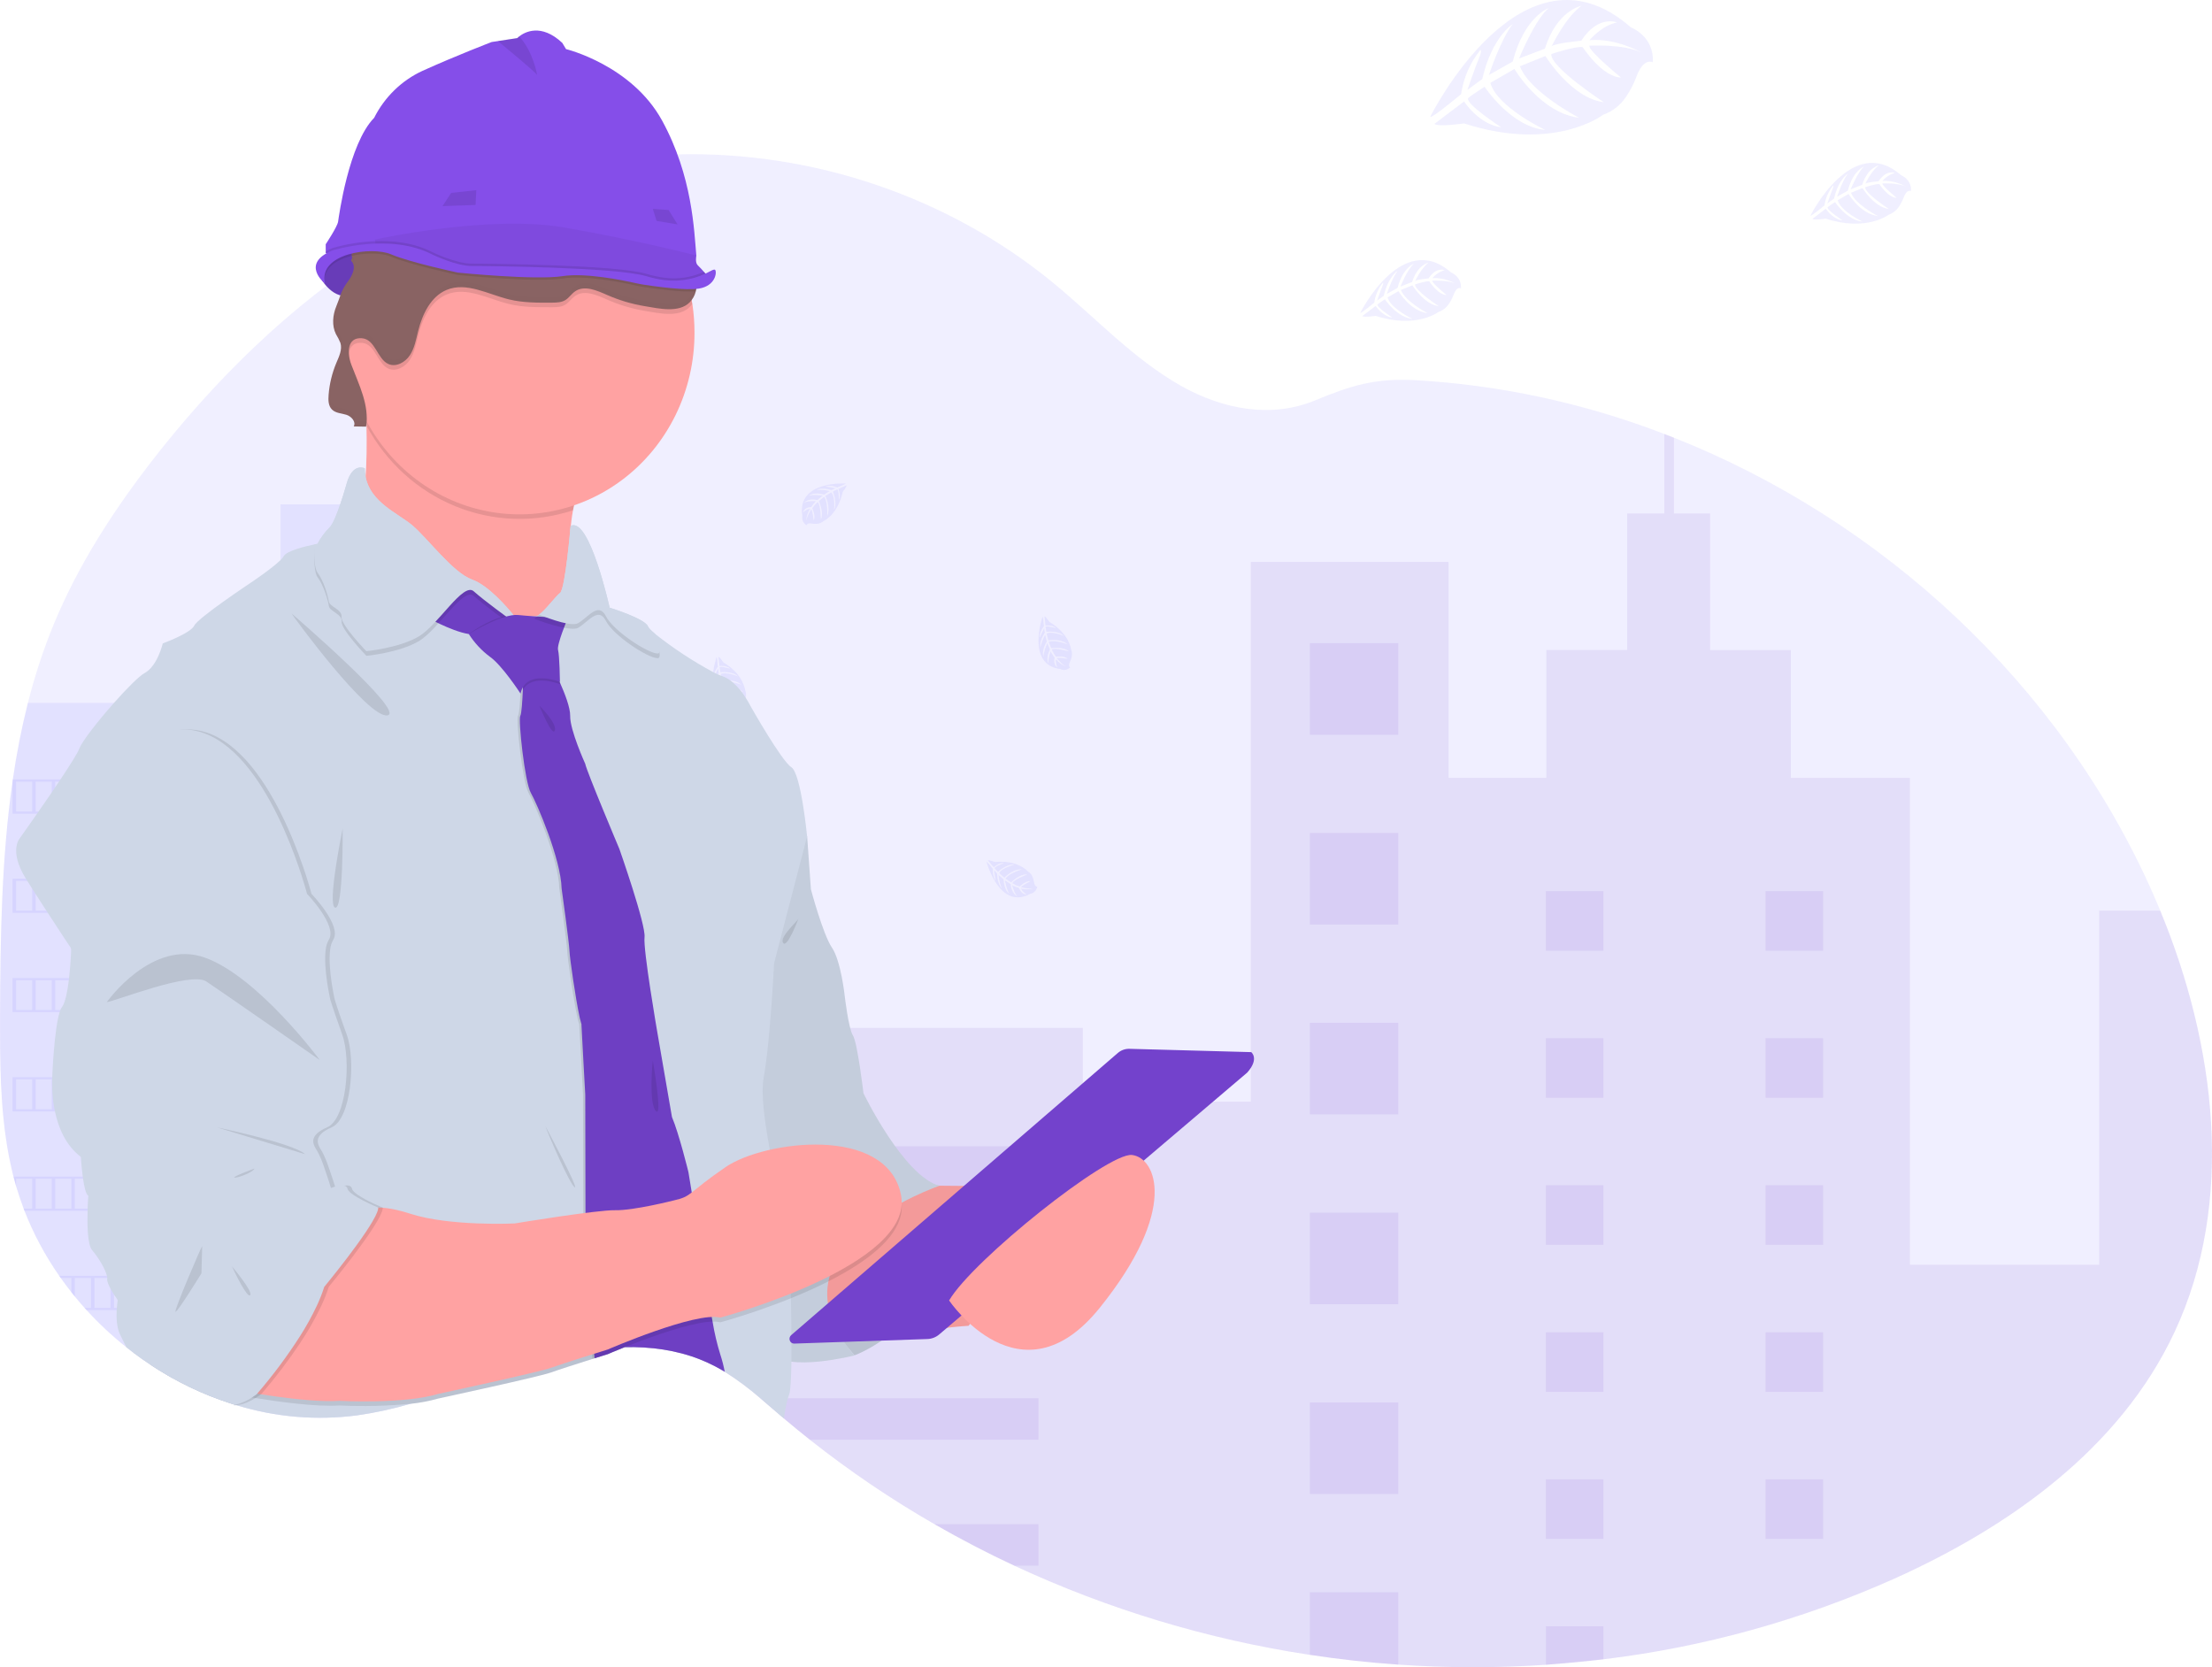 <svg width="406" height="306" viewBox="0 0 406 306" fill="none" xmlns="http://www.w3.org/2000/svg">
<g clip-path="url(#clip0_3548_22870)">
<path opacity="0.1" d="M399.12 244.493C389.064 265.992 368.634 280.367 347.47 289.848C330.525 297.388 312.613 302.34 294.294 304.549C290.786 304.98 287.266 305.315 283.735 305.553C274.711 306.162 265.659 306.152 256.637 305.522C251.211 305.148 245.803 304.55 240.414 303.729C221.689 300.899 203.434 295.392 186.17 287.365C181.188 285.04 176.306 282.503 171.526 279.752C163.541 275.167 155.89 269.983 148.635 264.243C147.029 262.972 145.444 261.673 143.879 260.348L143.236 259.802C142.005 258.751 140.786 257.676 139.548 256.633C137.49 254.847 135.306 253.224 133.013 251.777C132.858 251.683 132.703 251.589 132.544 251.499C132.12 251.244 131.688 251.005 131.249 250.777C130.344 250.305 129.417 249.88 128.47 249.506C124.097 247.78 119.413 247.153 114.666 247.259C113.878 247.259 113.091 247.314 112.299 247.368C111.194 247.447 110.085 247.565 108.979 247.714L108.57 247.772C105.047 248.289 101.564 249.064 98.147 250.091C92.869 251.66 87.686 253.621 82.469 255.39C80.254 256.147 78.035 256.868 75.797 257.516L75.305 257.657C72.123 258.584 68.883 259.287 65.609 259.759C58.168 260.745 50.611 260.114 43.419 257.908L43.169 257.833L42.707 257.692L42.075 257.488C41.014 257.143 39.963 256.765 38.921 256.355L38.288 256.104C37.279 255.701 36.291 255.268 35.324 254.805L34.692 254.507C33.682 254.021 32.694 253.507 31.727 252.966C31.379 252.777 31.034 252.573 30.694 252.381C29.664 251.785 28.654 251.16 27.665 250.506C26.615 249.813 25.587 249.09 24.583 248.337C24.118 247.992 23.659 247.638 23.205 247.274C20.585 245.199 18.133 242.907 15.871 240.422C15.746 240.293 15.629 240.159 15.511 240.03C14.909 239.355 14.319 238.669 13.747 237.967C13.535 237.708 13.323 237.449 13.115 237.182C12.436 236.324 11.781 235.447 11.15 234.55C11.055 234.421 10.964 234.287 10.873 234.158C8.286 230.452 6.142 226.435 4.486 222.195C4.433 222.065 4.384 221.932 4.338 221.802C3.834 220.456 3.373 219.087 2.956 217.696C2.786 217.115 2.623 216.519 2.479 215.939C2.43 215.766 2.385 215.589 2.343 215.417C0.253 206.894 0.015 198.033 0.015 189.223C0.015 188.196 0.015 187.169 0.015 186.144C0.075 171.894 0.287 157.401 2.317 143.347C2.317 143.249 2.343 143.151 2.358 143.057C3.037 138.326 3.961 133.636 5.126 129.007C6.345 124.15 7.902 119.392 9.787 114.769C14.455 103.394 21.243 93.043 28.782 83.449C37.868 71.905 48.28 61.252 59.877 52.462C61.543 51.199 63.231 49.972 64.943 48.783L65.734 48.245C66.01 48.053 66.287 47.853 66.563 47.684C67.131 47.292 67.699 46.923 68.275 46.551L68.918 46.135L70.145 45.351L70.523 45.127L71.178 44.735L71.826 44.343C72.583 43.88 73.349 43.427 74.124 42.985C77.433 41.074 80.82 39.327 84.286 37.745C85.308 37.277 86.337 36.826 87.372 36.392C92.07 34.41 96.897 32.77 101.816 31.485C103.633 31.009 105.462 30.591 107.302 30.23C109.472 29.796 111.654 29.436 113.848 29.151C117.338 28.696 120.849 28.425 124.366 28.339C149.097 27.716 174.077 36.055 193.458 52.038C201.182 58.408 208.122 65.951 216.796 70.834C224.368 75.086 233.232 76.847 241.341 73.501C248.043 70.736 252.404 69.363 259.931 69.783C275.506 70.692 290.861 74.019 305.482 79.652C306.073 79.875 306.663 80.107 307.25 80.338C345.38 95.459 378.164 125.485 395.194 164.069C395.643 165.089 396.081 166.117 396.508 167.152C406.666 191.726 410.331 220.536 399.12 244.493Z" fill="#6C63FF"/>
<path opacity="0.1" d="M75.787 108.803V257.524L75.294 257.665C72.112 258.592 68.873 259.295 65.598 259.767C58.158 260.753 50.6 260.122 43.408 257.916L43.158 257.841L42.696 257.7L42.064 257.496C41.004 257.151 39.952 256.773 38.91 256.363L38.278 256.112C37.268 255.709 36.28 255.276 35.313 254.813L34.681 254.515C33.671 254.029 32.683 253.515 31.716 252.974C31.368 252.786 31.023 252.582 30.683 252.389C29.653 251.793 28.643 251.168 27.654 250.514C26.604 249.822 25.577 249.098 24.572 248.345C24.108 248 23.648 247.646 23.194 247.282C20.575 245.207 18.122 242.915 15.86 240.43C15.735 240.301 15.618 240.167 15.501 240.038C14.899 239.363 14.308 238.677 13.736 237.975C13.524 237.716 13.312 237.457 13.104 237.19C12.425 236.332 11.77 235.455 11.139 234.558C11.044 234.429 10.953 234.295 10.863 234.166C8.276 230.46 6.131 226.443 4.475 222.203C4.422 222.073 4.373 221.94 4.328 221.811C3.823 220.464 3.362 219.095 2.946 217.704C2.775 217.123 2.613 216.527 2.469 215.947C2.419 215.774 2.374 215.598 2.332 215.425C0.242 206.902 0.004 198.041 0.004 189.231C0.004 188.204 0.004 187.177 0.004 186.152C0.064 171.902 0.277 157.409 2.306 143.355C2.306 143.257 2.332 143.159 2.348 143.065C3.027 138.334 3.951 133.644 5.115 129.015H43.779V108.803H51.487V92.568H68.078V108.803H75.787Z" fill="#6C63FF"/>
<path opacity="0.1" d="M399.121 244.493C389.065 265.992 368.635 280.367 347.471 289.847C330.526 297.388 312.613 302.34 294.295 304.548C290.786 304.98 287.267 305.315 283.735 305.553C274.712 306.162 265.66 306.151 256.638 305.521C251.211 305.147 245.804 304.55 240.415 303.729C221.69 300.899 203.435 295.392 186.171 287.365C181.189 285.04 176.307 282.502 171.526 279.751C163.542 275.166 155.891 269.983 148.636 264.242C147.03 262.971 145.445 261.673 143.88 260.347L143.237 259.802C142.006 258.751 140.787 257.676 139.549 256.633C137.491 254.847 135.307 253.224 133.014 251.777C132.859 251.683 132.704 251.589 132.545 251.498C132.121 251.243 131.689 251.004 131.25 250.777C130.345 250.304 129.417 249.88 128.471 249.506V188.666H198.737V202.21H229.575V103.139H265.873V142.755H283.826V119.299H298.66V94.243H305.475V79.651C306.066 79.875 306.657 80.106 307.243 80.338V94.243H313.877V119.314H328.699V142.77H350.557V232.134H385.298V167.144H396.493C406.667 191.725 410.332 220.535 399.121 244.493Z" fill="#6E3FC3"/>
<path opacity="0.1" d="M256.645 118.048H240.422V134.855H256.645V118.048Z" fill="#7342CC"/>
<path opacity="0.1" d="M256.645 152.887H240.422V169.694H256.645V152.887Z" fill="#7342CC"/>
<path opacity="0.1" d="M256.645 187.729H240.422V204.536H256.645V187.729Z" fill="#7342CC"/>
<path opacity="0.1" d="M256.645 222.571H240.422V239.379H256.645V222.571Z" fill="#7342CC"/>
<path opacity="0.1" d="M256.645 257.409H240.422V274.217H256.645V257.409Z" fill="#7342CC"/>
<path opacity="0.1" d="M256.645 292.244V305.517C251.219 305.144 245.811 304.546 240.422 303.725V292.244H256.645Z" fill="#7342CC"/>
<path opacity="0.1" d="M190.608 210.388H133.82V218.001H190.608V210.388Z" fill="#7342CC"/>
<path opacity="0.1" d="M190.608 233.511H133.82V241.124H190.608V233.511Z" fill="#7342CC"/>
<path opacity="0.1" d="M190.608 256.633V264.242H148.642C147.037 262.971 145.452 261.673 143.887 260.347L143.243 259.802C142.013 258.751 140.794 257.676 139.556 256.633H190.608Z" fill="#7342CC"/>
<path opacity="0.1" d="M190.609 279.752V287.365H186.179C181.196 285.041 176.315 282.503 171.534 279.752H190.609Z" fill="#7342CC"/>
<path opacity="0.1" d="M294.302 163.56H283.742V174.499H294.302V163.56Z" fill="#7342CC"/>
<path opacity="0.1" d="M65.621 112.576H55.062V123.516H65.621V112.576Z" fill="#7342CC"/>
<path opacity="0.1" d="M65.621 137.993H55.062V148.933H65.621V137.993Z" fill="#7342CC"/>
<path opacity="0.1" d="M65.621 163.406H55.062V174.346H65.621V163.406Z" fill="#7342CC"/>
<path opacity="0.1" d="M65.621 188.823H55.062V199.763H65.621V188.823Z" fill="#7342CC"/>
<path opacity="0.1" d="M65.621 214.24H55.062V225.18H65.621V214.24Z" fill="#7342CC"/>
<path opacity="0.1" d="M65.621 239.653H55.062V250.593H65.621V239.653Z" fill="#7342CC"/>
<path opacity="0.1" d="M334.62 163.56H324.061V174.499H334.62V163.56Z" fill="#7342CC"/>
<path opacity="0.1" d="M294.302 190.545H283.742V201.484H294.302V190.545Z" fill="#7342CC"/>
<path opacity="0.1" d="M334.62 190.545H324.061V201.484H334.62V190.545Z" fill="#7342CC"/>
<path opacity="0.1" d="M294.302 217.535H283.742V228.475H294.302V217.535Z" fill="#7342CC"/>
<path opacity="0.1" d="M334.62 217.535H324.061V228.475H334.62V217.535Z" fill="#7342CC"/>
<path opacity="0.1" d="M294.302 244.524H283.742V255.464H294.302V244.524Z" fill="#7342CC"/>
<path opacity="0.1" d="M334.62 244.524H324.061V255.464H334.62V244.524Z" fill="#7342CC"/>
<path opacity="0.1" d="M294.302 271.51H283.742V282.449H294.302V271.51Z" fill="#7342CC"/>
<path opacity="0.1" d="M334.62 271.51H324.061V282.449H334.62V271.51Z" fill="#7342CC"/>
<path opacity="0.1" d="M283.742 305.552V298.496H294.302V304.548L283.742 305.552Z" fill="#7342CC"/>
<path opacity="0.1" d="M2.31 143.068V149.344H42.696V143.068H2.31ZM5.906 148.952H2.942V143.461H5.906V148.952ZM9.503 148.952H6.539V143.461H9.503V148.952ZM13.1 148.952H10.136V143.461H13.1V148.952ZM16.697 148.952H13.732V143.461H16.697V148.952ZM20.294 148.952H17.329V143.461H20.294V148.952ZM23.89 148.952H20.926V143.461H23.89V148.952ZM27.487 148.952H24.523V143.461H27.487V148.952ZM31.084 148.952H28.119V143.461H31.084V148.952ZM34.681 148.952H31.716V143.461H34.681V148.952ZM38.278 148.952H35.313V143.461H38.278V148.952ZM42.064 148.952H38.91V143.461H42.064V148.952Z" fill="#6C63FF"/>
<path opacity="0.1" d="M2.31 161.291V167.547H42.696V161.291H2.31ZM5.906 167.155H2.942V161.683H5.906V167.155ZM9.503 167.155H6.539V161.683H9.503V167.155ZM13.1 167.155H10.136V161.683H13.1V167.155ZM16.697 167.155H13.732V161.683H16.697V167.155ZM20.294 167.155H17.329V161.683H20.294V167.155ZM23.89 167.155H20.926V161.683H23.89V167.155ZM27.487 167.155H24.523V161.683H27.487V167.155ZM31.084 167.155H28.119V161.683H31.084V167.155ZM34.681 167.155H31.716V161.683H34.681V167.155ZM38.278 167.155H35.313V161.683H38.278V167.155ZM42.064 167.155H38.91V161.683H42.064V167.155Z" fill="#6C63FF"/>
<path opacity="0.1" d="M2.31 179.511V185.767H42.696V179.511H2.31ZM5.906 185.375H2.942V179.903H5.906V185.375ZM9.503 185.375H6.539V179.903H9.503V185.375ZM13.1 185.375H10.136V179.903H13.1V185.375ZM16.697 185.375H13.732V179.903H16.697V185.375ZM20.294 185.375H17.329V179.903H20.294V185.375ZM23.89 185.375H20.926V179.903H23.89V185.375ZM27.487 185.375H24.523V179.903H27.487V185.375ZM31.084 185.375H28.119V179.903H31.084V185.375ZM34.681 185.375H31.716V179.903H34.681V185.375ZM38.278 185.375H35.313V179.903H38.278V185.375ZM42.064 185.375H38.91V179.903H42.064V185.375Z" fill="#6C63FF"/>
<path opacity="0.1" d="M2.31 197.715V203.991H42.696V197.715H2.31ZM5.906 203.598H2.942V198.107H5.906V203.598ZM9.503 203.598H6.539V198.107H9.503V203.598ZM13.1 203.598H10.136V198.107H13.1V203.598ZM16.697 203.598H13.732V198.107H16.697V203.598ZM20.294 203.598H17.329V198.107H20.294V203.598ZM23.89 203.598H20.926V198.107H23.89V203.598ZM27.487 203.598H24.523V198.107H27.487V203.598ZM31.084 203.598H28.119V198.107H31.084V203.598ZM34.681 203.598H31.716V198.107H34.681V203.598ZM38.278 203.598H35.313V198.107H38.278V203.598ZM42.064 203.598H38.91V198.107H42.064V203.598Z" fill="#6C63FF"/>
<path opacity="0.1" d="M2.465 215.95C2.609 216.539 2.772 217.127 2.942 217.707V216.342H5.906V221.834H4.324C4.369 221.963 4.418 222.097 4.471 222.226H42.711V215.95H2.465ZM9.503 221.834H6.539V216.342H9.503V221.834ZM13.1 221.834H10.136V216.342H13.1V221.834ZM16.697 221.834H13.732V216.342H16.697V221.834ZM20.294 221.834H17.329V216.342H20.294V221.834ZM23.89 221.834H20.926V216.342H23.89V221.834ZM27.487 221.834H24.523V216.342H27.487V221.834ZM31.084 221.834H28.119V216.342H31.084V221.834ZM34.681 221.834H31.716V216.342H34.681V221.834ZM38.278 221.834H35.313V216.342H38.278V221.834ZM42.064 221.834H38.91V216.342H42.064V221.834Z" fill="#6C63FF"/>
<path opacity="0.1" d="M10.858 234.169C10.949 234.298 11.04 234.432 11.135 234.561H13.1V237.193C13.308 237.456 13.52 237.715 13.732 237.978V234.565H16.697V240.056H15.496C15.614 240.186 15.731 240.319 15.856 240.449H42.696V234.173L10.858 234.169ZM20.293 240.053H17.329V234.561H20.293V240.053ZM23.89 240.053H20.926V234.561H23.89V240.053ZM27.487 240.053H24.523V234.561H27.487V240.053ZM31.084 240.053H28.119V234.561H31.084V240.053ZM34.681 240.053H31.716V234.561H34.681V240.053ZM38.277 240.053H35.313V234.561H38.277V240.053ZM42.063 240.053H38.91V234.561H42.063V240.053Z" fill="#6C63FF"/>
<path opacity="0.1" d="M30.683 252.389C31.023 252.589 31.368 252.781 31.716 252.973V252.781H34.681V254.515L35.313 254.813V252.781H38.278V256.111L38.91 256.362V252.781H42.064V257.488L42.696 257.692V252.389H30.683Z" fill="#6C63FF"/>
<path opacity="0.1" d="M155.216 88.74C155.216 88.74 146.189 88.175 147.265 94.725C147.21 95.058 147.258 95.401 147.402 95.704C147.546 96.007 147.779 96.254 148.067 96.412C148.067 96.412 148.067 95.925 148.991 96.09C149.315 96.145 149.644 96.161 149.972 96.137C150.415 96.107 150.836 95.928 151.172 95.627C151.172 95.627 153.709 94.541 154.697 90.246C154.697 90.246 155.424 89.308 155.397 89.069L153.883 89.744C153.883 89.744 154.405 90.881 153.996 91.827C153.996 91.827 153.947 89.787 153.652 89.834C153.595 89.834 152.861 90.226 152.861 90.226C152.861 90.226 153.758 92.211 153.08 93.651C153.08 93.651 153.338 91.211 152.584 90.371L151.486 91.026C151.486 91.026 152.535 93.074 151.823 94.745C151.823 94.745 152.009 92.184 151.263 91.187L150.29 91.972C150.29 91.972 151.274 93.988 150.668 95.376C150.668 95.376 150.589 92.391 150.074 92.164C149.705 92.487 149.375 92.856 149.093 93.262C149.093 93.262 149.767 94.725 149.351 95.498C149.351 95.498 149.093 93.513 148.881 93.501C148.881 93.501 148.037 94.819 147.95 95.722C147.989 94.885 148.24 94.073 148.677 93.368C148.189 93.464 147.739 93.705 147.382 94.062C147.382 94.062 147.515 93.133 148.897 93.05C148.897 93.05 149.597 92.054 149.786 91.991C149.786 91.991 148.42 91.874 147.59 92.254C147.59 92.254 148.321 91.376 150.036 91.776L150.994 90.964C150.994 90.964 149.196 90.709 148.435 90.991C148.435 90.991 149.309 90.207 151.252 90.779L152.296 90.132C151.494 89.95 150.672 89.876 149.851 89.912C149.851 89.912 150.812 89.375 152.603 89.96L153.36 89.611C153.36 89.611 152.225 89.383 151.91 89.348C151.596 89.312 151.562 89.218 151.562 89.218C152.273 89.095 153.003 89.18 153.671 89.462C153.671 89.462 155.242 88.842 155.216 88.74Z" fill="#6C63FF"/>
<path opacity="0.1" d="M131.522 120.618C131.522 120.618 128.436 129.419 134.804 130.223C135.096 130.372 135.425 130.421 135.746 130.364C136.066 130.307 136.361 130.147 136.588 129.906C136.588 129.906 136.145 129.753 136.554 128.894C136.697 128.589 136.806 128.267 136.879 127.937C136.975 127.487 136.927 127.018 136.743 126.599C136.743 126.599 136.459 123.771 132.764 121.571C132.764 121.571 132.105 120.578 131.874 120.539L132.063 122.245C132.063 122.245 133.263 122.049 134.024 122.724C134.024 122.724 132.131 122.194 132.082 122.5C132.082 122.559 132.222 123.398 132.222 123.398C132.222 123.398 134.312 123.069 135.452 124.152C135.452 124.152 133.263 123.202 132.275 123.716L132.571 124.964C132.571 124.964 134.763 124.509 136.107 125.685C136.107 125.685 133.79 124.779 132.654 125.234L133.104 126.411C133.104 126.411 135.251 126.019 136.364 126.995C136.364 126.995 133.578 126.211 133.226 126.674C133.419 127.13 133.666 127.561 133.96 127.956C133.96 127.956 135.509 127.705 136.103 128.349C136.103 128.349 134.191 128.039 134.123 128.243C134.123 128.243 135.103 129.459 135.914 129.812C135.153 129.533 134.475 129.053 133.949 128.419C133.899 128.932 133.995 129.449 134.225 129.906C134.225 129.906 133.4 129.513 133.714 128.121C133.714 128.121 132.987 127.144 132.987 126.944C132.987 126.944 132.487 128.266 132.608 129.2C132.608 129.2 132.003 128.223 132.858 126.634L132.381 125.458C132.381 125.458 131.624 127.172 131.677 128.011C131.677 128.011 131.208 126.917 132.283 125.148L131.984 123.928C131.587 124.669 131.286 125.46 131.086 126.281C131.086 126.281 130.859 125.171 131.908 123.559L131.798 122.72C131.798 122.72 131.268 123.771 131.143 124.089C131.018 124.407 130.924 124.395 130.924 124.395C131.011 123.653 131.295 122.951 131.745 122.367C131.745 122.367 131.624 120.618 131.522 120.618Z" fill="#6C63FF"/>
<path opacity="0.1" d="M191.354 113.196C191.354 113.196 188.272 122.013 194.637 122.798C194.93 122.946 195.26 122.995 195.581 122.937C195.902 122.879 196.197 122.718 196.424 122.476C196.424 122.476 195.977 122.323 196.39 121.468C196.534 121.162 196.642 120.84 196.712 120.507C196.809 120.058 196.762 119.589 196.579 119.169C196.579 119.169 196.295 116.341 192.6 114.141C192.6 114.141 191.937 113.153 191.707 113.113L191.9 114.816C191.9 114.816 193.1 114.623 193.861 115.298C193.861 115.298 191.968 114.769 191.915 115.071C191.915 115.133 192.055 115.969 192.055 115.969C192.055 115.969 194.145 115.643 195.288 116.722C195.288 116.722 193.1 115.777 192.108 116.286L192.407 117.538C192.407 117.538 194.599 117.079 195.943 118.259C195.943 118.259 193.622 117.349 192.486 117.804L192.937 118.981C192.937 118.981 195.084 118.589 196.197 119.566C196.197 119.566 193.414 118.781 193.058 119.248C193.258 119.706 193.512 120.137 193.815 120.53C193.815 120.53 195.36 120.276 195.958 120.923C195.958 120.923 194.046 120.613 193.978 120.821C193.978 120.821 194.955 122.033 195.765 122.39C195.005 122.112 194.328 121.632 193.804 120.997C193.754 121.51 193.849 122.026 194.077 122.484C194.077 122.484 193.255 122.092 193.569 120.703C193.569 120.703 192.842 119.722 192.839 119.526C192.839 119.526 192.343 120.852 192.46 121.782C192.46 121.782 191.854 120.809 192.71 119.216L192.233 118.04C192.233 118.04 191.476 119.754 191.529 120.589C191.529 120.589 191.059 119.499 192.134 117.73L191.831 116.506C191.435 117.247 191.134 118.038 190.934 118.86C190.934 118.86 190.711 117.75 191.76 116.137L191.65 115.298C191.65 115.298 191.12 116.349 190.991 116.667C190.862 116.985 190.771 116.973 190.771 116.973C190.861 116.231 191.147 115.529 191.597 114.945C191.597 114.945 191.46 113.2 191.354 113.196Z" fill="#6C63FF"/>
<path opacity="0.1" d="M105.826 185.163C105.826 185.163 102.74 193.969 109.108 194.773C109.4 194.922 109.73 194.971 110.05 194.913C110.371 194.855 110.665 194.694 110.891 194.452C110.891 194.452 110.448 194.299 110.857 193.444C111.003 193.138 111.112 192.815 111.183 192.483C111.281 192.033 111.233 191.563 111.047 191.145C111.047 191.145 110.763 188.317 107.067 186.12C107.067 186.12 106.409 185.128 106.178 185.089L106.367 186.791C106.367 186.791 107.571 186.599 108.328 187.274C108.328 187.274 106.435 186.744 106.386 187.046C106.386 187.109 106.526 187.944 106.526 187.944C106.526 187.944 108.616 187.619 109.756 188.697C109.756 188.697 107.567 187.752 106.579 188.262L106.874 189.513C106.874 189.513 109.066 189.054 110.411 190.235C110.411 190.235 108.093 189.325 106.958 189.78L107.408 190.957C107.408 190.957 109.555 190.564 110.668 191.541C110.668 191.541 107.885 190.757 107.529 191.223C107.723 191.68 107.97 192.111 108.264 192.506C108.264 192.506 109.812 192.251 110.411 192.898C110.411 192.898 108.495 192.588 108.427 192.796C108.427 192.796 109.407 194.008 110.217 194.365C109.456 194.089 108.779 193.61 108.252 192.977C108.202 193.488 108.298 194.004 108.529 194.459C108.529 194.459 107.703 194.067 108.018 192.679C108.018 192.679 107.295 191.698 107.291 191.502C107.291 191.502 106.791 192.828 106.912 193.757C106.912 193.757 106.306 192.785 107.162 191.192L106.685 190.015C106.685 190.015 105.928 191.729 105.985 192.565C105.985 192.565 105.515 191.474 106.59 189.705L106.287 188.486C105.89 189.226 105.589 190.017 105.39 190.839C105.39 190.839 105.163 189.725 106.212 188.117L106.102 187.274C106.102 187.274 105.572 188.325 105.447 188.643C105.322 188.96 105.227 188.948 105.227 188.948C105.315 188.206 105.601 187.504 106.053 186.921C106.053 186.921 105.928 185.163 105.826 185.163Z" fill="#6C63FF"/>
<path opacity="0.1" d="M93.581 102.17C93.581 102.17 90.499 110.972 96.864 111.776C97.156 111.924 97.486 111.974 97.807 111.917C98.127 111.86 98.423 111.699 98.651 111.458C98.651 111.458 98.204 111.305 98.617 110.446C98.759 110.14 98.867 109.818 98.938 109.485C99.035 109.038 98.989 108.57 98.806 108.152C98.806 108.152 98.522 105.324 94.823 103.123C94.823 103.123 94.164 102.131 93.933 102.092L94.126 103.798C94.126 103.798 95.326 103.602 96.084 104.277C96.084 104.277 94.191 103.747 94.141 104.053C94.141 104.112 94.281 104.951 94.281 104.951C94.281 104.951 96.371 104.622 97.515 105.704C97.515 105.704 95.326 104.755 94.334 105.269L94.63 106.516C94.63 106.516 96.822 106.057 98.17 107.238C98.17 107.238 95.849 106.328 94.713 106.787L95.163 107.964C95.163 107.964 97.31 107.571 98.423 108.552C98.423 108.552 95.641 107.767 95.285 108.23C95.479 108.687 95.725 109.118 96.019 109.513C96.019 109.513 97.568 109.262 98.166 109.905C98.166 109.905 96.254 109.595 96.186 109.799C96.186 109.799 97.163 111.015 97.973 111.368C97.213 111.088 96.535 110.608 96.008 109.976C95.958 110.489 96.054 111.005 96.284 111.462C96.284 111.462 95.459 111.07 95.777 109.678C95.777 109.678 95.05 108.701 95.046 108.501C95.046 108.501 94.55 109.823 94.668 110.756C94.668 110.756 94.058 109.78 94.917 108.191L94.437 107.014C94.437 107.014 93.679 108.728 93.736 109.568C93.736 109.568 93.267 108.474 94.342 106.705L94.039 105.485C93.643 106.226 93.341 107.017 93.142 107.838C93.142 107.838 92.918 106.728 93.963 105.116L93.857 104.277C93.857 104.277 93.323 105.328 93.198 105.642C93.074 105.955 92.979 105.951 92.979 105.951C93.067 105.209 93.352 104.507 93.804 103.924C93.804 103.924 93.687 102.17 93.581 102.17Z" fill="#6C63FF"/>
<path opacity="0.1" d="M116.465 150.102C116.465 150.102 118.846 159.123 124.495 155.985C124.816 155.932 125.113 155.775 125.343 155.537C125.573 155.299 125.724 154.992 125.775 154.659C125.775 154.659 125.328 154.801 125.188 153.855C125.135 153.52 125.043 153.192 124.915 152.879C124.748 152.453 124.448 152.097 124.064 151.867C124.064 151.867 122.258 149.725 118.006 150.133C118.006 150.133 116.915 149.721 116.703 149.827L117.809 151.102C117.809 151.102 118.683 150.227 119.679 150.317C119.679 150.317 117.828 151.023 117.964 151.294C117.994 151.349 118.577 151.945 118.577 151.945C118.577 151.945 120.092 150.427 121.637 150.627C121.637 150.627 119.323 151.161 118.801 152.173L119.736 153.016C119.736 153.016 121.273 151.333 123.03 151.49C123.03 151.49 120.626 152.133 119.952 153.185L120.982 153.887C120.982 153.887 122.496 152.275 123.973 152.42C123.973 152.42 121.269 153.451 121.228 154.032C121.641 154.289 122.084 154.494 122.545 154.64C122.545 154.64 123.681 153.51 124.51 153.671C124.51 153.671 122.773 154.561 122.833 154.769C122.833 154.769 124.31 155.161 125.162 154.973C124.386 155.201 123.566 155.214 122.784 155.012C123.027 155.461 123.394 155.826 123.836 156.06C123.836 156.06 122.943 156.228 122.428 154.906C122.428 154.906 121.292 154.542 121.171 154.377C121.171 154.377 121.504 155.758 122.117 156.448C122.117 156.448 121.08 156.013 120.895 154.2L119.846 153.522C119.846 153.522 120.19 155.369 120.69 156.024C120.69 156.024 119.698 155.412 119.592 153.326L118.668 152.51C118.758 153.356 118.954 154.187 119.251 154.981C119.251 154.981 118.453 154.196 118.411 152.267L117.854 151.643C117.854 151.643 118.006 152.82 118.078 153.153C118.15 153.487 118.078 153.545 118.078 153.545C117.737 152.886 117.579 152.142 117.623 151.396C117.623 151.396 116.552 150.043 116.465 150.102Z" fill="#6C63FF"/>
<path opacity="0.1" d="M181.07 158.158C181.07 158.158 183.452 167.179 189.097 164.041C189.419 163.99 189.717 163.834 189.947 163.595C190.178 163.357 190.33 163.049 190.38 162.716C190.38 162.716 189.93 162.857 189.79 161.931C189.739 161.595 189.649 161.267 189.521 160.955C189.35 160.529 189.05 160.174 188.665 159.943C188.665 159.943 186.859 157.801 182.607 158.213C182.607 158.213 181.517 157.797 181.309 157.903L182.411 159.178C182.411 159.178 183.285 158.303 184.281 158.393C184.281 158.393 182.43 159.099 182.57 159.37C182.596 159.425 183.183 160.021 183.183 160.021C183.183 160.021 184.697 158.503 186.242 158.703C186.242 158.703 183.925 159.237 183.403 160.249L184.341 161.092C184.341 161.092 185.856 159.409 187.632 159.566C187.632 159.566 185.231 160.209 184.557 161.261L185.587 161.963C185.587 161.963 187.102 160.351 188.574 160.496C188.574 160.496 185.871 161.527 185.833 162.108C186.245 162.366 186.687 162.57 187.147 162.716C187.147 162.716 188.283 161.586 189.112 161.747C189.112 161.747 187.378 162.637 187.435 162.845C187.435 162.845 188.911 163.237 189.767 163.049C188.99 163.277 188.169 163.29 187.386 163.088C187.63 163.536 187.996 163.9 188.438 164.136C188.438 164.136 187.545 164.304 187.03 162.982C187.03 162.982 185.894 162.618 185.776 162.453C185.776 162.453 186.106 163.834 186.719 164.524C186.719 164.524 185.682 164.089 185.496 162.276L184.448 161.59C184.448 161.59 184.792 163.437 185.296 164.092C185.296 164.092 184.304 163.481 184.198 161.394L183.27 160.578C183.36 161.425 183.557 162.256 183.857 163.049C183.857 163.049 183.054 162.265 183.013 160.335L182.456 159.711C182.456 159.711 182.607 160.888 182.679 161.221C182.751 161.555 182.679 161.614 182.679 161.614C182.338 160.955 182.181 160.21 182.225 159.464C182.225 159.464 181.157 158.099 181.07 158.158Z" fill="#6C63FF"/>
<path d="M156.832 248.757C156.832 248.757 176.475 241.905 172.408 217.625L147.458 210.914L141.665 230.836L156.832 248.757Z" fill="#CED7E7"/>
<path opacity="0.1" d="M141.665 230.836L156.828 248.757C156.828 248.757 176.471 241.905 172.405 217.625L141.665 230.836Z" fill="black"/>
<path d="M59.127 51.466C59.127 51.466 61.778 55.933 65.401 53.702C69.024 51.47 65.549 45.304 65.549 45.304C65.549 45.304 58.609 44.319 59.127 51.466Z" fill="#7342CC"/>
<path opacity="0.1" d="M65.401 53.701C64.974 53.988 64.494 54.181 63.992 54.268C63.49 54.356 62.976 54.337 62.482 54.211C61.153 53.862 60.131 52.803 59.582 52.109C59.418 51.905 59.266 51.692 59.127 51.469C58.942 48.92 59.707 47.402 60.767 46.508C62.224 45.28 64.243 45.229 65.113 45.268C65.382 45.268 65.537 45.307 65.537 45.307L65.609 45.433C65.712 45.633 65.935 46.076 66.173 46.668C66.984 48.61 67.949 52.128 65.401 53.701Z" fill="black"/>
<path d="M158.763 216.483L172.393 217.625L197.76 217.841L177.773 243.336C177.773 243.336 171.432 243.693 170.125 244.619C168.819 245.544 150.479 245.05 150.479 245.05L147.519 231.981L158.763 216.483Z" fill="#FFA2A2"/>
<path opacity="0.05" d="M158.763 216.483L172.393 217.625L197.76 217.841L177.773 243.336C177.773 243.336 171.432 243.693 170.125 244.619C168.819 245.544 150.479 245.05 150.479 245.05L147.519 231.981L158.763 216.483Z" fill="black"/>
<path d="M144.978 147.936L148.147 153.506L148.836 163.217C148.836 163.217 151.043 171.498 152.698 173.926C154.352 176.353 155.041 182.782 155.041 182.782C155.041 182.782 155.73 188.78 156.556 190.062C157.381 191.345 158.486 200.653 158.486 200.653C158.486 200.653 165.794 215.789 172.408 217.644C172.408 217.644 139.601 228.784 156.832 248.776C156.832 248.776 144.565 251.914 141.669 248.349C138.772 244.783 131.192 191.941 131.192 191.941L133.536 147.383L144.978 147.936Z" fill="#CED7E7"/>
<path opacity="0.05" d="M144.978 147.936L148.147 153.506L148.836 163.217C148.836 163.217 151.043 171.498 152.698 173.926C154.352 176.353 155.041 182.782 155.041 182.782C155.041 182.782 155.73 188.78 156.556 190.062C157.381 191.345 158.486 200.653 158.486 200.653C158.486 200.653 165.794 215.789 172.408 217.644C172.408 217.644 139.601 228.784 156.832 248.776C156.832 248.776 144.565 251.914 141.669 248.349C138.772 244.783 131.192 191.941 131.192 191.941L133.536 147.383L144.978 147.936Z" fill="black"/>
<path d="M105.174 93.655C104.253 98.603 104.526 103.709 105.969 108.521L100.865 123.657C100.865 123.657 61.993 101.237 65.302 95.808C67.177 92.729 67.415 84.583 67.264 78.111C67.154 73.192 66.817 69.246 66.817 69.246C66.817 69.246 114.522 74.106 108.173 85.387C106.736 87.951 105.722 90.745 105.174 93.655Z" fill="#FFA2A2"/>
<path opacity="0.1" d="M108.173 85.387C106.736 87.951 105.723 90.745 105.174 93.655C98.095 96.001 90.45 95.735 83.538 92.901C76.627 90.067 70.876 84.841 67.264 78.111C67.154 73.192 66.817 69.246 66.817 69.246C66.817 69.246 114.511 74.106 108.173 85.387Z" fill="black"/>
<path d="M127.471 61.106C127.475 66.342 126.285 71.505 124 76.175C121.715 80.845 118.398 84.89 114.32 87.983C110.241 91.075 105.516 93.126 100.528 93.97C95.54 94.814 90.43 94.427 85.614 92.84C80.798 91.253 76.411 88.511 72.81 84.837C69.209 81.163 66.496 76.66 64.891 71.696C63.286 66.731 62.835 61.444 63.574 56.264C64.312 51.084 66.22 46.158 69.142 41.887C69.597 41.225 70.075 40.579 70.577 39.949C73.439 36.345 77.001 33.405 81.031 31.32C83.217 30.186 85.523 29.32 87.903 28.739C92.199 27.684 96.659 27.557 101.004 28.365C105.35 29.173 109.489 30.898 113.164 33.434C116.838 35.97 119.97 39.262 122.363 43.106C124.757 46.949 126.362 51.262 127.078 55.776C127.345 57.539 127.477 59.321 127.471 61.106Z" fill="#FFA2A2"/>
<path d="M140.15 197.923C139.669 200.582 140.271 205.442 141.184 210.388C141.222 210.604 141.263 210.82 141.305 211.035C141.347 211.251 141.407 211.584 141.46 211.855C141.88 213.981 142.339 216.087 142.785 218.001C143.232 219.916 143.633 221.555 143.974 222.904C144.489 224.924 144.841 226.195 144.841 226.195C144.841 226.195 144.887 227.443 144.947 229.427C144.981 230.573 145.019 231.969 145.057 233.51C145.057 233.958 145.084 234.413 145.095 234.883C145.114 235.703 145.133 236.554 145.152 237.425C145.152 237.707 145.152 237.99 145.171 238.276C145.171 239.214 145.205 240.171 145.22 241.124C145.239 242.434 145.254 243.744 145.261 245.015C145.261 245.501 145.261 245.98 145.261 246.45C145.261 247.666 145.261 248.831 145.261 249.902C145.22 252.942 145.102 255.237 144.853 255.899C144.766 256.127 144.686 256.374 144.61 256.633C144.282 257.85 144.044 259.092 143.898 260.347L143.255 259.802C142.024 258.751 140.805 257.676 139.567 256.633C137.509 254.847 135.325 253.224 133.032 251.777C132.877 251.683 132.722 251.589 132.563 251.498C132.139 251.244 131.707 251.004 131.268 250.777C130.363 250.304 129.436 249.88 128.489 249.506C124.116 247.78 119.433 247.152 114.685 247.258C112.792 248.008 111.561 248.545 111.561 248.545L109.153 249.298L108.752 249.424C106.143 250.247 102.475 251.416 101.153 251.902C99.018 252.687 80.477 256.684 80.477 256.684C78.784 257.163 77.053 257.491 75.305 257.664C72.123 258.592 68.883 259.294 65.609 259.767C58.169 260.752 50.611 260.122 43.419 257.915C43.204 257.929 42.989 257.922 42.775 257.896C42.908 257.896 43.036 257.864 43.154 257.841L42.692 257.7L42.06 257.496C40.999 257.151 39.948 256.773 38.906 256.362L38.273 256.111C37.264 255.708 36.276 255.276 35.309 254.813L34.677 254.515C33.667 254.028 32.679 253.515 31.712 252.973C31.364 252.785 31.019 252.581 30.679 252.389C29.649 251.793 28.639 251.168 27.65 250.514C27.483 249.035 27.396 248.047 27.396 248.047L25.919 240.43L25.844 240.037L24.784 234.546L24.708 234.154L22.402 222.206L22.326 221.814L21.266 216.323L21.191 215.93L18.855 203.991L18.779 203.598L17.719 198.107L17.643 197.715L15.326 185.752L15.25 185.359L14.19 179.888L14.114 179.495L13.694 177.338L13.062 174.071C13.062 174.071 11.044 171.082 8.772 167.548L8.518 167.156C7.871 166.163 7.205 165.132 6.557 164.12C6.341 163.786 6.133 163.457 5.925 163.131C5.609 162.637 5.304 162.155 5.009 161.684L4.804 161.358L4.763 161.292C1.499 156.059 3.684 153.784 3.684 153.784C3.684 153.784 5.054 151.862 6.822 149.321C6.909 149.191 7 149.062 7.095 148.928C7.852 147.83 8.685 146.63 9.503 145.43L10.135 144.496C10.374 144.147 10.608 143.798 10.836 143.453C10.926 143.323 11.014 143.19 11.097 143.061C12.842 140.448 14.281 138.169 14.576 137.361C15.038 136.087 17.984 132.317 20.918 129.011C23.231 126.398 25.533 124.076 26.567 123.519C28.91 122.237 29.876 118.091 29.876 118.091C29.876 118.091 34.976 116.239 35.665 114.812C36.354 113.384 46.005 106.967 46.005 106.967C46.005 106.967 49.908 104.362 51.487 102.793C51.711 102.588 51.906 102.352 52.066 102.091C52.615 101.072 56.201 100.232 57.658 99.93C58.037 99.852 58.272 99.809 58.272 99.809C58.86 98.701 59.604 97.689 60.479 96.808C61.074 96.263 61.816 94.384 62.44 92.564C63.118 90.579 63.644 88.669 63.644 88.669C64.75 84.813 66.953 85.955 66.953 85.955C66.95 86.481 66.999 87.007 67.097 87.524C68.017 92.231 73.015 94.192 75.639 96.392C78.535 98.816 83.082 105.104 86.668 106.386C89.636 107.449 93.078 111.458 94.168 112.796L94.251 112.898C94.433 113.117 94.524 113.243 94.524 113.243C94.524 113.243 96.557 113.133 97.795 113.109H98.246C98.497 113.083 98.737 112.982 98.935 112.819C100.165 111.952 101.998 109.411 102.796 108.826C103.758 108.108 104.727 96.541 104.727 96.541L104.777 96.518C108.211 94.851 111.894 111.536 111.894 111.536C111.894 111.536 118.373 113.537 118.925 114.965C119.031 115.247 119.52 115.749 120.254 116.357C123.599 119.005 127.158 121.347 130.893 123.358C130.976 123.402 131.056 123.445 131.139 123.48C131.214 123.522 131.291 123.56 131.37 123.594C131.51 123.664 131.647 123.727 131.775 123.786C131.98 123.88 132.169 123.959 132.343 124.021L132.57 124.104C133.113 124.291 133.624 124.565 134.085 124.916C134.221 125.018 134.357 125.124 134.49 125.237C135.006 125.682 135.48 126.176 135.906 126.712C135.97 126.791 136.031 126.873 136.092 126.951C136.379 127.324 136.637 127.693 136.849 128.034C137.197 128.56 137.514 129.108 137.799 129.673C137.799 129.673 143.448 139.672 145.243 140.809C147.037 141.947 148.139 153.522 148.139 153.522L142.081 176.785C142.081 176.785 141.797 182.669 141.267 188.67C140.972 192.035 140.597 195.46 140.15 197.923Z" fill="#CED7E7"/>
<path d="M94.525 113.949C94.525 113.949 90.462 116.231 87.289 116.447C86.874 116.467 86.458 116.442 86.047 116.373C82.723 115.851 77.847 113.019 77.847 113.019L83.567 106.52L90.526 110.093L93.086 112.56L94.525 113.949Z" fill="#6E3FC3"/>
<path opacity="0.1" d="M127.062 55.777C126.918 55.987 126.754 56.183 126.573 56.361C124.582 58.322 121.045 57.51 118.331 57.055C115.972 56.656 113.667 55.966 111.467 55C109.551 54.153 107.253 53.117 105.53 54.333C104.867 54.796 104.413 55.537 103.724 55.945C103.035 56.353 102.156 56.381 101.342 56.392C98.692 56.392 96.042 56.424 93.456 55.804C89.598 54.871 85.607 52.521 81.939 54.07C79.069 55.279 77.513 58.514 76.737 61.625C76.358 63.151 76.078 64.763 75.222 66.057C74.366 67.352 72.712 68.269 71.303 67.661C69.225 66.763 68.918 63.108 66.412 62.923C63.659 62.723 63.693 65.669 64.496 67.799C65.685 70.937 67.241 74.075 67.309 77.346C64.351 71.857 62.953 65.612 63.277 59.334C63.602 53.057 65.635 47.002 69.142 41.872C69.752 41.48 70.23 40.902 70.508 40.217C70.536 40.124 70.559 40.03 70.576 39.934C70.785 38.84 70.198 37.691 70.164 36.545C70.031 33.749 72.954 31.799 75.635 31.446C77.418 31.211 79.243 31.391 81.03 31.332C81.93 31.312 82.825 31.188 83.699 30.964C85.207 30.496 86.618 29.744 87.864 28.748C92.16 27.693 96.62 27.566 100.966 28.374C105.312 29.181 109.451 30.907 113.125 33.443C116.8 35.979 119.931 39.271 122.325 43.115C124.718 46.958 126.323 51.271 127.039 55.785L127.062 55.777Z" fill="black"/>
<path d="M127.709 53.466C127.52 54.242 127.127 54.948 126.573 55.506C124.582 57.467 121.046 56.651 118.331 56.196C115.972 55.805 113.667 55.12 111.467 54.156C109.551 53.313 107.253 52.278 105.53 53.493C104.867 53.956 104.413 54.698 103.724 55.105C103.035 55.514 102.157 55.541 101.343 55.549C98.692 55.568 96.042 55.584 93.456 54.964C89.598 54.027 85.608 51.681 81.939 53.227C79.069 54.435 77.513 57.675 76.737 60.785C76.358 62.311 76.078 63.923 75.222 65.213C74.367 66.504 72.712 67.43 71.304 66.822C69.225 65.923 68.918 62.268 66.412 62.084C63.659 61.883 63.694 64.829 64.496 66.959C65.905 70.673 67.82 74.368 67.192 78.306C66.567 78.306 65.534 78.283 64.92 78.267C65.397 77.424 64.489 76.42 63.584 76.133C62.679 75.847 61.623 75.851 60.933 75.168C60.244 74.486 60.241 73.431 60.312 72.486C60.47 70.465 60.947 68.485 61.725 66.626C62.221 65.449 62.861 64.174 62.482 62.942C62.255 62.384 61.981 61.847 61.664 61.338C60.877 59.769 61.062 57.808 61.736 56.188C62.024 55.498 62.232 54.847 62.471 54.227C62.772 53.346 63.208 52.521 63.762 51.783C64.629 50.665 65.477 48.983 64.519 47.943C64.277 47.681 64.761 47.5 64.606 47.159C64.579 47.1 64.559 47.038 64.549 46.974C64.505 46.561 64.601 46.145 64.822 45.798C64.867 45.708 64.916 45.62 64.969 45.535C65.013 45.445 65.062 45.359 65.117 45.276C65.956 43.826 67.07 42.568 68.392 41.577C69.214 40.962 70.175 40.369 70.501 39.373C70.879 38.196 70.213 36.945 70.156 35.702C70.024 32.905 72.947 30.956 75.627 30.602C78.308 30.25 81.087 30.834 83.699 30.116C87.406 29.104 90.011 25.715 93.377 23.813C95.218 22.793 97.26 22.222 99.347 22.145C101.433 22.067 103.509 22.485 105.416 23.366C109.346 25.225 112.311 28.983 116.415 30.395C117.869 30.897 119.444 31.097 120.754 31.928C122.268 32.893 123.188 34.58 123.976 36.243C125.176 38.765 125.419 41.299 126.248 43.97C126.906 46.088 127.819 48.857 127.895 51.297C127.937 52.026 127.875 52.757 127.709 53.466Z" fill="#896363"/>
<g opacity="0.1">
<path opacity="0.1" d="M65.011 48.551C65.072 48.3 65.078 48.038 65.029 47.784C64.98 47.531 64.877 47.291 64.728 47.084C64.826 47.39 64.398 47.566 64.633 47.821C64.82 48.025 64.951 48.277 65.011 48.551Z" fill="black"/>
<path opacity="0.1" d="M64.716 46.185C64.672 46.322 64.645 46.465 64.637 46.609C64.709 46.484 64.807 46.354 64.716 46.185Z" fill="black"/>
<path opacity="0.1" d="M126.68 54.548C124.685 56.51 121.152 55.698 118.43 55.239C116.073 54.846 113.77 54.157 111.573 53.187C109.654 52.34 107.359 51.305 105.633 52.52C104.974 52.983 104.52 53.725 103.827 54.133C103.134 54.541 102.26 54.568 101.446 54.576C98.795 54.576 96.145 54.611 93.555 53.987C89.701 53.054 85.71 50.712 82.042 52.254C79.172 53.466 77.616 56.702 76.84 59.812C76.461 61.338 76.185 62.95 75.325 64.245C74.466 65.539 72.811 66.457 71.406 65.853C69.328 64.951 69.021 61.299 66.515 61.114C64.558 60.969 64.012 62.421 64.145 64.033C64.258 62.801 64.902 61.852 66.515 61.969C69.021 62.154 69.328 65.809 71.406 66.708C72.811 67.316 74.469 66.402 75.325 65.1C76.181 63.797 76.461 62.193 76.84 60.671C77.616 57.561 79.172 54.321 82.042 53.113C85.71 51.567 89.701 53.897 93.555 54.846C96.13 55.47 98.803 55.45 101.446 55.431C102.26 55.431 103.119 55.407 103.827 54.992C104.535 54.576 104.963 53.842 105.633 53.376C107.359 52.164 109.654 53.199 111.573 54.042C113.771 55.011 116.073 55.701 118.43 56.098C121.152 56.553 124.685 57.373 126.68 55.404C127.763 54.333 128.088 52.783 128.017 51.089C127.956 52.434 127.577 53.654 126.68 54.548Z" fill="black"/>
<path opacity="0.1" d="M70.289 34.991C70.268 35.187 70.261 35.383 70.266 35.58C70.304 36.395 70.603 37.211 70.698 38.008C70.838 37.031 70.403 36.011 70.289 34.991Z" fill="black"/>
<path opacity="0.1" d="M62.596 62.821C62.628 62.938 62.652 63.057 62.668 63.178C62.73 62.773 62.705 62.359 62.596 61.965C62.371 61.405 62.097 60.867 61.779 60.357C61.494 59.777 61.325 59.143 61.283 58.494C61.206 59.431 61.377 60.373 61.779 61.216C62.098 61.724 62.371 62.261 62.596 62.821Z" fill="black"/>
<path opacity="0.1" d="M67.295 77.325L65.08 77.29C65.132 77.428 65.152 77.577 65.14 77.725C65.129 77.874 65.085 78.017 65.012 78.145C65.636 78.145 66.674 78.168 67.283 78.184C67.389 77.513 67.426 76.832 67.393 76.152C67.385 76.545 67.352 76.937 67.295 77.325Z" fill="black"/>
<path opacity="0.1" d="M63.671 75.156C62.767 74.874 61.714 74.87 61.04 74.183C60.643 73.734 60.42 73.149 60.411 72.54C60.355 73.442 60.411 74.415 61.04 75.043C61.714 75.729 62.767 75.733 63.671 76.015C63.966 76.104 64.24 76.254 64.476 76.457C64.712 76.659 64.906 76.909 65.046 77.192C65.428 76.38 64.55 75.427 63.671 75.156Z" fill="black"/>
</g>
<path opacity="0.1" d="M132.552 251.498C132.128 251.243 131.696 251.004 131.257 250.777C130.352 250.304 129.425 249.88 128.478 249.506C124.105 247.78 119.422 247.152 114.674 247.258C112.781 248.007 111.55 248.545 111.55 248.545L109.142 249.298L108.741 249.423C108.714 249.149 108.684 248.874 108.658 248.596C108.631 248.317 108.601 248.051 108.571 247.776C107.722 239.457 107.056 230.91 107.056 230.91V223.528V222.669L107.011 200.919L106.632 193.749L106.454 190.576L106.42 189.972L106.352 188.733L106.314 187.995C106.23 187.761 106.16 187.523 106.102 187.281C106.076 187.183 106.049 187.073 106.026 186.96C105.932 186.567 105.829 186.061 105.723 185.512C105.031 181.904 104.164 175.82 104.111 174.585C104.042 172.937 102.664 163.084 102.664 163.084C102.524 157.659 98.121 147.446 97.012 145.52C95.902 143.594 94.664 132.023 95.081 131.399C95.296 131.066 95.436 129.093 95.524 127.273C95.524 127.065 95.543 126.861 95.55 126.661C95.607 125.237 95.633 124.049 95.633 124.049L99.965 123.162L101.127 122.927L101.218 122.907L101.256 122.986C101.381 123.225 101.771 123.99 102.229 124.994C102.282 125.1 102.331 125.214 102.384 125.327C102.407 125.382 102.433 125.437 102.46 125.492C103.308 127.414 104.288 129.944 104.247 131.399C104.179 133.972 107.007 140.185 107.007 140.185C107.28 141.613 113.277 155.82 113.277 155.82C113.277 155.82 118.172 169.744 117.896 172.031C117.619 174.318 120.239 189.454 120.239 189.454L122.928 205.022C124.234 208.089 125.956 215.158 125.956 215.158L126.611 219.166L126.736 219.931L128.482 230.627L129.337 235.868C129.337 235.868 129.697 238.653 130.242 241.751C130.288 242.03 130.341 242.312 130.394 242.595C130.73 244.634 131.207 246.646 131.821 248.615C132.126 249.559 132.37 250.522 132.552 251.498Z" fill="black"/>
<path d="M133.022 251.777C132.866 251.683 132.711 251.589 132.552 251.498C132.128 251.243 131.696 251.004 131.257 250.777C130.353 250.304 129.425 249.88 128.478 249.506C124.105 247.78 119.422 247.152 114.674 247.258C112.781 248.007 111.551 248.545 111.551 248.545L109.143 249.298C109.112 249.023 109.086 248.749 109.056 248.47C109.025 248.192 109.003 247.968 108.98 247.717C108.132 239.417 107.465 230.91 107.465 230.91V223.457V222.598L107.42 200.904L107.041 194.055L106.966 192.635L106.913 191.674L106.844 190.403L106.776 189.113L106.727 188.183V187.979C106.727 187.96 106.727 187.936 106.701 187.913C106.629 187.701 106.542 187.379 106.447 186.971L106.401 186.775C106.383 186.685 106.36 186.587 106.341 186.489C105.629 183.143 104.584 175.93 104.527 174.577C104.459 172.929 103.081 163.076 103.081 163.076C102.941 157.652 98.538 147.438 97.428 145.512C96.319 143.586 95.085 132.015 95.498 131.391C95.736 130.999 95.876 128.618 95.967 126.653C95.967 126.496 95.967 126.343 95.967 126.198C96.016 124.986 96.035 124.041 96.035 124.041L100.064 123.217L101.086 123.009L101.245 122.978L101.623 122.899C101.623 122.899 102.119 123.849 102.714 125.155L102.79 125.32C103.657 127.257 104.683 129.893 104.652 131.391C104.584 133.964 107.412 140.177 107.412 140.177C107.685 141.605 113.682 155.812 113.682 155.812C113.682 155.812 118.578 169.736 118.301 172.023C118.025 174.31 120.645 189.446 120.645 189.446L123.333 205.014C124.639 208.082 126.362 215.15 126.362 215.15L126.971 218.884L127.096 219.641L128.471 228.082L129.739 235.86C129.739 235.86 130.118 238.633 130.64 241.743C130.689 242.026 130.739 242.308 130.792 242.595C131.127 244.643 131.604 246.665 132.219 248.643C132.555 249.668 132.823 250.715 133.022 251.777Z" fill="#6E3FC3"/>
<path d="M129.607 50.328C129.607 50.328 128.16 52.258 126.854 52.258C125.548 52.258 120.463 52.042 117.813 51.187C115.163 50.332 102.169 49.684 102.169 49.684C102.169 49.684 83.768 49.755 83.147 49.112C82.526 48.468 71.706 45.04 70.604 45.256C70.373 45.303 69.809 45.405 69.055 45.535L68.192 45.68C66.886 45.895 65.254 46.147 63.762 46.331C61.919 46.554 60.298 46.668 59.783 46.472V44.829C59.783 44.829 61.919 41.612 62.055 40.691C62.191 39.769 63.986 26.405 68.673 21.624C70.609 17.789 73.743 14.747 77.563 12.995C83.904 10.135 90.246 7.711 90.246 7.711L91.356 7.546L94.933 6.997C95.042 6.885 95.16 6.783 95.286 6.691C96.278 5.907 99.284 4.201 103.202 7.868L103.895 9.013C103.895 9.013 115.954 11.94 121.535 22.149C127.115 32.359 127.396 42.358 127.808 46.927C127.808 46.927 127.532 48.214 128.085 48.712C128.285 48.895 128.476 49.089 128.656 49.292C128.706 49.343 128.755 49.394 128.8 49.449C128.959 49.614 129.107 49.786 129.228 49.928C129.243 49.939 129.255 49.952 129.266 49.967C129.296 50.004 129.327 50.039 129.361 50.073L129.607 50.328Z" fill="#854EE9"/>
<path opacity="0.05" d="M129.606 50.328C129.606 50.328 128.16 52.258 126.853 52.258C125.547 52.258 120.463 52.042 117.812 51.187C115.162 50.332 102.168 49.685 102.168 49.685C102.168 49.685 83.767 49.755 83.147 49.112C82.526 48.469 71.705 45.041 70.603 45.257C70.372 45.303 69.808 45.406 69.055 45.535L68.858 44.28L68.809 43.97C68.809 43.97 89.693 39.33 103.614 41.762C117.536 44.194 127.808 46.9 127.808 46.9C127.808 46.9 127.531 48.187 128.084 48.685C128.284 48.868 128.475 49.062 128.656 49.265C128.705 49.316 128.754 49.367 128.8 49.422C128.959 49.587 129.106 49.759 129.227 49.901C129.242 49.912 129.255 49.925 129.265 49.94C129.295 49.977 129.326 50.012 129.36 50.046L129.606 50.328Z" fill="black"/>
<path opacity="0.1" d="M127.71 53.466C125.131 53.674 120.38 53.023 118.301 52.705C117.71 52.615 117.131 52.505 116.548 52.372C114.318 51.87 107.461 50.461 103.297 51.113C98.265 51.897 84.067 50.469 84.067 50.469C84.067 50.469 75.314 48.614 71.796 47.116C70.505 46.563 68.347 46.39 66.2 46.665C65.653 46.735 65.109 46.836 64.572 46.967C61.642 47.684 59.169 49.32 59.597 52.109C59.434 51.905 59.282 51.692 59.143 51.469C58.958 48.92 59.722 47.402 60.782 46.508L61.032 46.402C62.327 46.021 63.645 45.728 64.977 45.527C65.186 45.492 65.401 45.46 65.621 45.433C69.388 44.907 74.837 44.79 79.433 47.186C79.433 47.186 83.704 49.261 86.6 49.261C89.496 49.261 113.065 49.477 118.581 51.117C119.679 51.445 120.799 51.69 121.932 51.85C123.943 52.119 125.987 51.919 127.914 51.266C127.953 52.005 127.884 52.747 127.71 53.466Z" fill="black"/>
<path opacity="0.1" d="M129.607 50.328C129.607 50.328 128.16 52.258 126.854 52.258C125.548 52.258 120.463 52.042 117.813 51.187C115.163 50.332 102.169 49.685 102.169 49.685C102.169 49.685 83.768 49.756 83.147 49.112C82.526 48.469 71.706 45.041 70.604 45.257C70.373 45.304 69.809 45.406 69.055 45.535L68.192 45.68C66.693 45.672 65.2 45.892 63.762 46.331C61.919 46.555 60.298 46.669 59.783 46.473V46.147C60.18 45.908 60.594 45.701 61.021 45.527C63.576 44.786 66.207 44.362 68.859 44.264C72.164 44.139 76.029 44.539 79.426 46.312C79.426 46.312 83.696 48.387 86.593 48.387C89.489 48.387 113.058 48.599 118.574 50.242C119.673 50.568 120.792 50.812 121.925 50.972C124.409 51.296 126.932 50.921 129.228 49.885C129.243 49.896 129.255 49.909 129.266 49.924C129.296 49.962 129.327 49.997 129.361 50.03L129.607 50.328Z" fill="black"/>
<path d="M59.651 52.042C59.651 52.042 55.031 48.398 61.029 45.97C61.029 45.97 71.505 42.617 79.433 46.755C79.433 46.755 83.704 48.822 86.6 48.822C89.496 48.822 113.065 49.038 118.581 50.681C119.68 51.007 120.8 51.251 121.932 51.41C124.867 51.779 127.84 51.194 130.439 49.736C130.818 49.52 131.159 49.41 131.261 49.536C131.606 49.967 131.333 52.466 128.3 52.964C125.934 53.356 120.558 52.615 118.297 52.273C117.71 52.183 117.127 52.069 116.548 51.94C114.318 51.438 107.461 50.03 103.278 50.681C98.25 51.465 84.048 50.038 84.048 50.038C84.048 50.038 75.299 48.182 71.781 46.68C68.264 45.178 58.34 46.472 59.651 52.042Z" fill="#854EE9"/>
<path opacity="0.1" d="M98.59 13.756C98.211 13.191 93.346 9.155 91.362 7.523L94.94 6.974C95.049 6.862 95.167 6.759 95.292 6.668C97.893 9.496 98.59 13.756 98.59 13.756Z" fill="black"/>
<path opacity="0.1" d="M82.81 35.403L81.224 37.831L87.289 37.62L87.425 34.905L82.81 35.403Z" fill="black"/>
<path opacity="0.1" d="M119.819 38.333L120.508 40.545L124.37 41.188L122.716 38.545L119.819 38.333Z" fill="black"/>
<path opacity="0.1" d="M53.517 112.6C53.929 113.313 67.506 131.819 71.092 131.305C74.677 130.792 53.517 112.6 53.517 112.6Z" fill="black"/>
<path opacity="0.1" d="M99.007 129.513C99.007 129.513 102.316 132.8 101.831 134.082C101.347 135.365 99.007 129.513 99.007 129.513Z" fill="black"/>
<path opacity="0.1" d="M62.892 152.078C62.892 152.078 59.995 166.144 61.513 166.591C63.032 167.038 62.892 152.078 62.892 152.078Z" fill="black"/>
<path opacity="0.1" d="M100.108 206.701C100.589 208.129 104.587 217.413 105.485 217.911C106.382 218.409 100.108 206.701 100.108 206.701Z" fill="black"/>
<path opacity="0.1" d="M146.564 168.572C146.424 169.07 142.978 172 143.736 173.071C144.493 174.142 146.564 168.572 146.564 168.572Z" fill="black"/>
<path opacity="0.1" d="M119.819 194.632C119.751 194.993 119.062 202.477 120.372 203.916C121.682 205.356 119.819 194.632 119.819 194.632Z" fill="black"/>
<path opacity="0.1" d="M155.136 233.511C154.136 234.088 153.103 234.645 152.05 235.178C150.914 235.751 149.778 236.296 148.62 236.81C148.158 237.018 147.696 237.222 147.238 237.418C146.541 237.716 145.852 238.002 145.171 238.277C143.1 239.116 141.104 239.846 139.329 240.462C138.64 240.701 137.981 240.92 137.367 241.124C134.278 242.14 132.226 242.693 132.226 242.693C131.757 242.589 131.277 242.549 130.799 242.572C130.666 242.572 130.53 242.572 130.39 242.572C129.748 242.62 129.11 242.704 128.478 242.823C124.249 243.607 118.274 245.808 114.673 247.247C112.78 247.996 111.55 248.534 111.55 248.534L109.142 249.287L108.741 249.412C106.132 250.236 102.463 251.405 101.142 251.891C99.007 252.676 80.466 256.673 80.466 256.673C78.772 257.152 77.042 257.48 75.294 257.653C70.987 258.063 66.658 258.165 62.338 257.959C57.999 258.249 50.98 257.261 46.895 256.594L46.243 256.488C44.664 256.222 43.661 256.029 43.661 256.029L44.191 255.272L55.061 239.736L55.126 239.642L65.253 225.172L65.632 224.647L66.552 223.333C66.552 223.333 67.105 222.548 69.233 222.497C69.482 222.497 69.755 222.497 70.054 222.497C71.841 222.646 73.605 223.019 75.305 223.607L75.798 223.76C83.131 225.937 94.467 225.392 94.467 225.392C94.467 225.392 101.521 224.215 107.063 223.509L107.476 223.454C109.287 223.189 111.111 223.025 112.939 222.964C116.317 223.034 123.624 221.179 123.624 221.179C125.195 220.83 125.858 220.536 126.744 219.881C126.861 219.795 126.986 219.7 127.122 219.598C127.501 219.304 127.936 218.943 128.497 218.496C129.519 217.684 130.954 216.582 133.21 215.037C133.407 214.903 133.615 214.77 133.839 214.644C134.062 214.519 134.346 214.35 134.619 214.209C136.804 213.137 139.108 212.347 141.479 211.856C143.446 211.418 145.442 211.133 147.45 211.005H147.749C153.428 210.691 159.228 211.699 162.621 215.005C163.214 215.586 163.731 216.246 164.158 216.967C164.365 217.309 164.55 217.665 164.711 218.033C165.02 218.736 165.25 219.473 165.396 220.23C165.424 220.371 165.447 220.512 165.464 220.654C165.464 220.697 165.464 220.736 165.464 220.779C165.464 220.893 165.487 221.007 165.494 221.12C165.797 225.815 161.095 230.059 155.136 233.511Z" fill="black"/>
<path d="M43.661 255.186C43.661 255.186 55.928 257.54 62.338 257.112C62.338 257.112 74.124 257.755 80.466 255.829C80.466 255.829 99.018 251.829 101.142 251.044C103.266 250.26 111.55 247.687 111.55 247.687C111.55 247.687 127.679 240.689 132.226 241.83C132.226 241.83 167.929 232.264 165.377 219.34C162.825 206.415 140.29 209.345 133.195 214.197C126.1 219.049 127.137 219.555 123.616 220.34C123.616 220.34 116.309 222.195 112.932 222.124C109.555 222.054 94.459 224.552 94.459 224.552C94.459 224.552 82.605 225.125 75.302 222.768C67.998 220.41 66.548 222.481 66.548 222.481L43.661 255.186Z" fill="#FFA2A2"/>
<path opacity="0.1" d="M70.263 221.642C70.265 221.657 70.265 221.673 70.263 221.689C70.236 221.98 70.163 222.265 70.047 222.532C68.593 226.227 60.339 236.194 60.339 236.194C59.963 237.378 59.509 238.534 58.98 239.653C57.843 242.047 56.533 244.348 55.062 246.537C52.88 249.812 50.499 252.94 47.932 255.9H47.913C47.587 256.151 47.247 256.383 46.895 256.594C46.005 257.143 44.669 257.822 43.408 257.904C43.193 257.917 42.978 257.911 42.764 257.884C42.897 257.884 43.025 257.853 43.143 257.83L42.681 257.688L42.049 257.484C40.989 257.139 39.937 256.761 38.895 256.351L38.263 256.1C37.253 255.697 36.265 255.264 35.298 254.801L34.666 254.503C33.656 254.017 32.668 253.503 31.701 252.962C31.353 252.774 31.008 252.57 30.668 252.377C29.638 251.781 28.628 251.156 27.639 250.503C26.589 249.81 25.561 249.087 24.557 248.333C23.799 246.878 23.175 245.588 22.834 244.894C22.213 243.603 22.16 241.756 22.236 240.418C22.236 240.281 22.236 240.151 22.259 240.026C22.323 239.186 22.421 238.61 22.421 238.61C21.86 237.833 21.354 237.015 20.907 236.162C20.65 235.739 20.504 235.254 20.483 234.754C20.5 234.554 20.482 234.352 20.43 234.158C20.138 232.919 18.885 230.789 17.727 229.451C16.863 228.467 16.81 224.787 16.894 222.179C16.943 220.61 17.038 219.457 17.038 219.457C16.868 219.343 16.741 219.173 16.678 218.974C16.373 218.116 16.168 217.223 16.064 216.315C16.064 216.186 16.03 216.056 16.012 215.923C15.769 214.122 15.659 212.314 15.659 212.314C12.858 210.2 11.525 206.901 10.904 203.96L10.825 203.567C10.483 201.759 10.339 199.917 10.393 198.076C10.393 197.9 10.393 197.766 10.393 197.684C10.393 197.601 10.393 197.586 10.393 197.586C10.393 197.586 10.764 189.086 11.801 185.768C11.843 185.626 11.888 185.497 11.934 185.375C12.01 185.167 12.109 184.968 12.229 184.783C12.608 184.261 12.877 183.277 13.1 182.112C13.255 181.304 13.384 180.406 13.479 179.511C13.566 178.766 13.634 178.025 13.687 177.338C13.835 175.503 13.88 174.071 13.88 174.071L13.18 170.494C12.986 169.517 12.839 168.533 12.736 167.548C12.736 167.419 12.706 167.289 12.691 167.156C12.514 165.338 12.482 163.508 12.596 161.684C12.596 161.551 12.596 161.422 12.619 161.292C12.915 157.139 13.963 153.08 15.709 149.329L15.898 148.937C16.15 148.414 16.415 147.9 16.693 147.395C16.894 147.022 17.106 146.654 17.325 146.289C17.907 145.312 18.539 144.368 19.218 143.461C19.317 143.328 19.419 143.198 19.521 143.069C20.703 141.551 22.016 140.149 23.444 138.88C27.268 135.475 30.777 133.996 33.965 133.883C47.906 133.373 55.724 158.915 56.989 163.391C57.11 163.822 57.17 164.057 57.17 164.057C57.17 164.057 62.819 169.913 61.165 172.483C60.844 173.048 60.649 173.681 60.593 174.334C60.139 177.79 61.441 183.481 61.441 183.481C61.441 183.481 61.903 185.05 63.251 188.808L63.648 189.906C64.493 192.259 64.69 196.209 64.205 199.747C63.739 203.136 62.645 206.133 60.892 206.901C57.307 208.47 58.272 210.039 59.097 211.33C59.588 212.255 59.997 213.224 60.32 214.224C60.839 215.672 61.32 217.194 61.502 217.786C61.555 217.951 61.581 218.041 61.581 218.041C62.083 217.84 62.605 217.695 63.137 217.609C63.815 217.511 64.485 217.582 64.614 218.182C64.682 218.504 65.072 218.884 65.621 219.265C67.249 220.426 70.263 221.642 70.263 221.642Z" fill="black"/>
<path d="M69.437 221.641C69.414 221.94 69.341 222.232 69.222 222.504C67.775 226.203 59.514 236.193 59.514 236.193C59.136 237.377 58.682 238.532 58.155 239.653C57.241 241.586 56.208 243.455 55.062 245.25C52.688 248.959 50.059 252.485 47.194 255.801L47.107 255.899C47.107 255.899 46.774 256.162 46.244 256.499C45.297 257.126 44.253 257.579 43.158 257.841L42.696 257.7L42.064 257.496C41.004 257.15 39.952 256.773 38.91 256.362L38.278 256.111C37.268 255.708 36.28 255.276 35.313 254.813L34.681 254.515C33.671 254.028 32.683 253.514 31.716 252.973C31.368 252.785 31.023 252.581 30.683 252.389C29.653 251.792 28.643 251.167 27.654 250.514C26.604 249.821 25.577 249.098 24.572 248.345C24.108 248 23.648 247.645 23.194 247.282C22.683 246.278 22.274 245.43 22.02 244.905C21.399 243.614 21.346 241.767 21.422 240.429C21.422 240.292 21.422 240.163 21.445 240.037C21.509 239.198 21.607 238.621 21.607 238.621C21.607 238.621 21.301 238.194 20.93 237.613C20.721 237.291 20.498 236.919 20.297 236.55C19.919 235.86 19.623 235.162 19.68 234.765C19.688 234.698 19.688 234.629 19.68 234.561C19.675 234.429 19.656 234.298 19.623 234.169C19.332 232.93 18.075 230.8 16.916 229.462C16.053 228.478 16 224.799 16.08 222.19C16.08 222.057 16.08 221.928 16.08 221.798C16.133 220.445 16.212 219.468 16.212 219.468C15.784 219.276 15.455 217.852 15.243 216.33L15.186 215.938C14.944 214.138 14.834 212.329 14.834 212.329C12.032 210.215 10.7 206.917 10.082 203.975C9.653 201.914 9.487 199.804 9.59 197.699C9.59 197.636 9.59 197.601 9.59 197.601C9.59 197.601 9.916 189.058 10.953 185.736C10.995 185.595 11.04 185.465 11.086 185.344C11.177 185.14 11.29 184.948 11.423 184.771C11.998 183.939 12.381 181.939 12.631 179.891L12.676 179.499C12.99 176.754 13.077 174.059 13.077 174.059L12.373 170.482C12.181 169.501 12.034 168.519 11.93 167.536C11.911 167.407 11.9 167.273 11.885 167.144C11.708 165.326 11.676 163.496 11.79 161.672C11.79 161.539 11.79 161.409 11.817 161.28C12.11 157.126 13.159 153.067 14.906 149.317C14.967 149.183 15.027 149.054 15.095 148.924C15.582 147.906 16.123 146.916 16.716 145.959C16.92 145.626 17.128 145.296 17.348 144.971C17.693 144.453 18.052 143.943 18.427 143.449L18.73 143.056C19.901 141.545 21.203 140.147 22.618 138.879C26.783 135.18 30.569 133.753 33.977 133.882C47.398 134.38 54.933 159.005 56.171 163.39C56.292 163.822 56.353 164.057 56.353 164.057C56.353 164.057 62.005 169.913 60.351 172.482C60.03 173.048 59.835 173.68 59.779 174.333C59.321 177.789 60.627 183.48 60.627 183.48C60.627 183.48 61.089 185.049 62.437 188.807C62.558 189.156 62.691 189.521 62.816 189.905C63.66 192.259 63.857 196.209 63.372 199.747C62.906 203.139 61.816 206.132 60.059 206.901C56.478 208.47 57.439 210.039 58.268 211.329C58.759 212.254 59.168 213.223 59.491 214.224C60.146 216.071 60.748 218.04 60.748 218.04C60.996 217.941 61.249 217.856 61.505 217.785C62.032 217.606 62.59 217.546 63.141 217.609C63.294 217.621 63.438 217.683 63.555 217.786C63.671 217.889 63.753 218.028 63.788 218.182C63.891 218.652 64.674 219.237 65.625 219.79C66.859 220.486 68.132 221.104 69.437 221.641Z" fill="#CED7E7"/>
<path opacity="0.1" d="M19.605 183.924C20.915 183.854 34.976 178.213 37.873 180.139C40.769 182.065 58.696 194.562 58.696 194.562C58.696 194.562 47.463 179.355 37.676 175.785C27.889 172.216 19.605 183.924 19.605 183.924Z" fill="black"/>
<path opacity="0.1" d="M39.818 206.917C39.818 206.917 53.88 209.843 56.015 211.843L39.818 206.917Z" fill="black"/>
<path opacity="0.1" d="M37.111 228.701C36.907 228.917 31.811 240.766 32.22 240.766C32.629 240.766 36.975 233.706 36.975 233.706L37.111 228.701Z" fill="black"/>
<path opacity="0.1" d="M46.694 214.482C46.694 214.482 42.56 215.985 43.041 216.126C43.522 216.267 46.554 215.126 46.694 214.482Z" fill="black"/>
<path opacity="0.1" d="M42.56 232.409C43.249 233.908 45.452 238.406 45.937 237.693C46.421 236.979 42.56 232.409 42.56 232.409Z" fill="black"/>
<path opacity="0.1" d="M94.172 113.647L93.582 114.518C93.582 114.518 88.891 111.094 86.963 109.379C85.036 107.665 80.485 115.518 76.9 117.66C73.314 119.801 67.253 120.374 67.253 120.374C67.253 120.374 62.566 115.518 62.709 114.098C62.853 112.678 60.506 112.243 60.366 111.243C60.226 110.242 59.401 107.387 58.299 105.959C57.716 105.206 57.632 102.849 57.685 100.797C58.064 100.719 58.299 100.676 58.299 100.676C58.887 99.568 59.631 98.557 60.506 97.675C61.748 96.534 63.675 89.536 63.675 89.536C64.777 85.68 66.98 86.822 66.98 86.822C66.98 92.678 72.773 94.82 75.666 97.248C78.558 99.675 83.109 105.959 86.695 107.246C89.636 108.285 93.078 112.306 94.172 113.647Z" fill="black"/>
<path d="M94.172 112.788L93.582 113.663C93.582 113.663 88.872 110.247 86.945 108.521C85.018 106.795 80.467 114.659 76.881 116.801C73.296 118.943 67.234 119.519 67.234 119.519C67.234 119.519 62.547 114.659 62.691 113.243C62.835 111.827 60.487 111.388 60.347 110.384C60.207 109.38 59.382 106.528 58.28 105.101C57.697 104.347 57.614 101.99 57.667 99.939L58.28 99.821C58.869 98.713 59.612 97.702 60.487 96.82C61.729 95.675 63.656 88.681 63.656 88.681C64.758 84.826 66.962 85.963 66.962 85.963C66.962 91.819 72.754 93.965 75.647 96.393C78.54 98.821 83.091 105.101 86.676 106.387C89.637 107.442 93.078 111.447 94.172 112.788Z" fill="#CED7E7"/>
<path opacity="0.1" d="M94.524 113.949C94.524 113.949 90.462 116.232 87.289 116.447C86.873 116.467 86.457 116.442 86.047 116.373C86.047 116.373 89.549 113.662 92.801 113.109L94.524 113.949Z" fill="black"/>
<path opacity="0.1" d="M102.796 125.586C102.796 125.586 97.674 123.519 95.981 126.63C96.038 125.202 96.061 124.017 96.061 124.017L101.645 122.872C101.645 122.872 102.183 123.904 102.812 125.292C102.796 125.477 102.796 125.586 102.796 125.586Z" fill="black"/>
<path d="M86.047 116.373C86.047 116.373 92.184 112.557 95.133 112.879C98.227 113.212 104.22 113.447 104.22 113.447C104.22 113.447 102.153 118.303 102.429 119.303C102.706 120.304 102.774 125.16 102.774 125.16C102.774 125.16 96.572 122.661 95.539 127.301C95.539 127.301 92.161 122.088 89.886 120.515C88.376 119.385 87.076 117.982 86.047 116.373Z" fill="#6E3FC3"/>
<path opacity="0.1" d="M120.716 120.805C118.925 120.805 112.583 116.659 111.205 113.949C109.827 111.239 107.896 114.231 106.105 115.236C104.97 115.879 100.468 114.534 98.041 113.557C99.272 112.69 101.998 110.25 102.796 109.666C103.758 108.948 104.727 97.381 104.727 97.381C108.173 95.526 111.894 112.376 111.894 112.376C111.894 112.376 118.376 114.377 118.925 115.804C119.031 116.087 119.52 116.589 120.254 117.197C121.011 119.174 121.428 120.805 120.716 120.805Z" fill="black"/>
<path d="M120.716 119.946C118.925 119.946 112.583 115.804 111.205 113.094C109.827 110.383 107.896 113.376 106.105 114.376C104.97 115.019 101.361 113.776 98.935 112.807C100.165 111.944 101.998 109.403 102.796 108.814C103.758 108.1 104.727 96.533 104.727 96.533C108.173 94.678 111.894 111.529 111.894 111.529C111.894 111.529 118.376 113.529 118.925 114.957C119.031 115.239 119.52 115.741 120.254 116.349C121.011 118.314 121.428 119.946 120.716 119.946Z" fill="#CED7E7"/>
<path d="M145.209 245.059L205.147 193.283C205.745 192.76 206.507 192.481 207.29 192.499L229.651 193.107C229.651 193.107 231.199 194.284 228.928 196.857L172.386 244.925C171.775 245.443 171.017 245.738 170.228 245.765L145.777 246.604C145.601 246.61 145.429 246.559 145.282 246.458C145.136 246.357 145.024 246.211 144.961 246.041C144.899 245.871 144.889 245.685 144.934 245.509C144.978 245.333 145.074 245.175 145.209 245.059Z" fill="#7342CC"/>
<path d="M174.203 238.688C174.203 238.688 187.296 258.112 201.842 240.046C216.388 221.979 212.182 212.487 207.771 211.985C203.36 211.483 178.542 231.263 174.203 238.688Z" fill="#FFA2A2"/>
<path opacity="0.1" d="M262.507 21.444C262.507 21.444 279.382 -12.485 299.327 5.013C299.327 5.013 303.681 6.656 303.351 11.426C303.351 11.426 301.674 10.473 300.341 14.117C299.852 15.41 299.216 16.638 298.448 17.776C297.427 19.314 295.953 20.467 294.246 21.063C294.246 21.063 285.295 28.01 268.716 22.652C268.716 22.652 264.029 23.35 263.272 22.746L268.72 18.62C268.72 18.62 271.487 22.875 275.535 23.362C275.535 23.362 268.72 18.929 269.5 17.968C269.659 17.772 272.483 15.917 272.483 15.917C272.483 15.917 277.326 23.295 283.603 23.84C283.603 23.84 274.808 19.686 273.547 15.211L277.966 12.658C277.966 12.658 282.713 20.718 289.843 21.62C289.843 21.62 280.794 16.949 278.969 12.167L283.645 10.277C283.645 10.277 288.427 18.043 294.359 18.753C294.359 18.753 284.432 12.261 284.743 9.916C284.743 9.916 289.138 8.449 290.486 8.641C290.486 8.641 294.041 14.132 297.525 14.23C297.525 14.23 291.334 9.163 291.743 8.382C291.743 8.382 297.96 8.049 301.208 9.606C301.208 9.606 296.589 6.943 291.743 7.374C291.743 7.374 293.935 4.703 296.794 4.115C296.794 4.115 293.367 2.656 290.236 7.472C290.236 7.472 285.401 7.931 284.803 8.488C284.803 8.488 287.249 3.279 290.259 1.063C290.259 1.063 285.772 1.883 283.55 8.943L278.81 10.736C278.81 10.736 281.691 3.675 284.232 1.494C284.232 1.494 279.779 3.063 277.651 11.3L273.29 13.756C273.29 13.756 275.323 7.48 277.644 4.417C277.644 4.417 273.816 6.794 272.063 14.505L269.337 16.494C269.337 16.494 270.901 11.936 271.465 10.669C272.029 9.402 271.745 9.139 271.745 9.139C269.85 11.46 268.614 14.28 268.175 17.286C268.175 17.286 262.821 21.758 262.507 21.444Z" fill="#6C63FF"/>
<path opacity="0.1" d="M332.296 39.588C332.296 39.588 339.921 24.255 348.932 32.163C348.932 32.163 350.901 32.904 350.749 35.058C350.749 35.058 349.992 34.63 349.39 36.278C349.172 36.861 348.887 37.415 348.542 37.929C348.081 38.622 347.418 39.143 346.649 39.415C346.649 39.415 342.602 42.553 335.109 40.133C335.109 40.133 332.993 40.447 332.652 40.176L335.113 38.309C335.113 38.309 336.362 40.235 338.195 40.451C338.195 40.451 335.12 38.45 335.469 38.015C335.537 37.929 336.813 37.089 336.813 37.089C336.813 37.089 339.001 40.423 341.841 40.67C341.841 40.67 337.865 38.792 337.297 36.748L339.296 35.599C339.296 35.599 341.439 39.243 344.661 39.651C344.661 39.651 340.572 37.541 339.739 35.379L341.852 34.524C341.852 34.524 344.01 38.035 346.691 38.356C346.691 38.356 342.204 35.422 342.348 34.363C342.348 34.363 344.332 33.7 344.942 33.787C344.942 33.787 346.547 36.27 348.122 36.309C348.122 36.309 345.324 34.022 345.509 33.669C345.509 33.669 348.319 33.52 349.78 34.222C349.78 34.222 347.694 33.018 345.509 33.214C346.112 32.504 346.902 31.991 347.781 31.739C347.781 31.739 346.233 31.08 344.817 33.257C344.817 33.257 342.632 33.465 342.363 33.716C342.363 33.716 343.469 31.363 344.828 30.363C344.828 30.363 342.799 30.731 341.799 33.924L339.679 34.748C339.679 34.748 340.977 31.559 342.128 30.57C342.128 30.57 340.114 31.28 339.153 34.999L337.184 36.105C337.184 36.105 338.1 33.265 339.149 31.884C339.149 31.884 337.419 32.959 336.631 36.442L335.397 37.34C335.397 37.34 336.105 35.281 336.358 34.709C336.612 34.136 336.483 34.018 336.483 34.018C335.627 35.071 335.069 36.348 334.87 37.709C334.87 37.709 332.428 39.729 332.296 39.588Z" fill="#6C63FF"/>
<path opacity="0.1" d="M249.672 57.428C249.672 57.428 257.297 42.095 266.331 50.003C266.331 50.003 268.296 50.744 268.148 52.901C268.148 52.901 267.391 52.47 266.789 54.117C266.569 54.7 266.285 55.254 265.941 55.769C265.475 56.465 264.804 56.987 264.029 57.255C264.029 57.255 259.985 60.393 252.493 57.973C252.493 57.973 250.376 58.291 250.035 58.016L252.496 56.149C252.496 56.149 253.746 58.075 255.574 58.295C255.574 58.295 252.5 56.29 252.848 55.855C252.92 55.769 254.196 54.929 254.196 54.929C254.196 54.929 256.385 58.263 259.22 58.51C259.22 58.51 255.249 56.632 254.677 54.588L256.676 53.443C256.676 53.443 258.823 57.083 262.045 57.49C262.045 57.49 257.956 55.38 257.123 53.219L259.236 52.364C259.236 52.364 261.397 55.874 264.078 56.196C264.078 56.196 259.592 53.262 259.732 52.203C259.732 52.203 261.719 51.54 262.329 51.627C262.329 51.627 263.934 54.109 265.509 54.153C265.509 54.153 262.711 51.862 262.897 51.509C262.897 51.509 265.702 51.36 267.167 52.062C267.167 52.062 265.078 50.858 262.893 51.054C263.496 50.344 264.285 49.831 265.165 49.579C265.165 49.579 263.62 48.92 262.204 51.097C262.204 51.097 260.019 51.305 259.751 51.556C259.751 51.556 260.852 49.203 262.215 48.202C262.215 48.202 260.186 48.571 259.186 51.764L257.04 52.588C257.04 52.588 258.342 49.399 259.489 48.414C259.489 48.414 257.479 49.12 256.517 52.839L254.545 53.945C254.545 53.945 255.465 51.105 256.513 49.724C256.513 49.724 254.783 50.799 253.992 54.282L252.758 55.18C252.758 55.18 253.466 53.121 253.719 52.548C253.973 51.976 253.848 51.858 253.848 51.858C252.99 52.909 252.431 54.187 252.235 55.549C252.235 55.549 249.804 57.569 249.672 57.428Z" fill="#6C63FF"/>
</g>
<defs>
<clipPath id="clip0_3548_22870">
<rect width="406" height="306" fill="white"/>
</clipPath>
</defs>
</svg>
